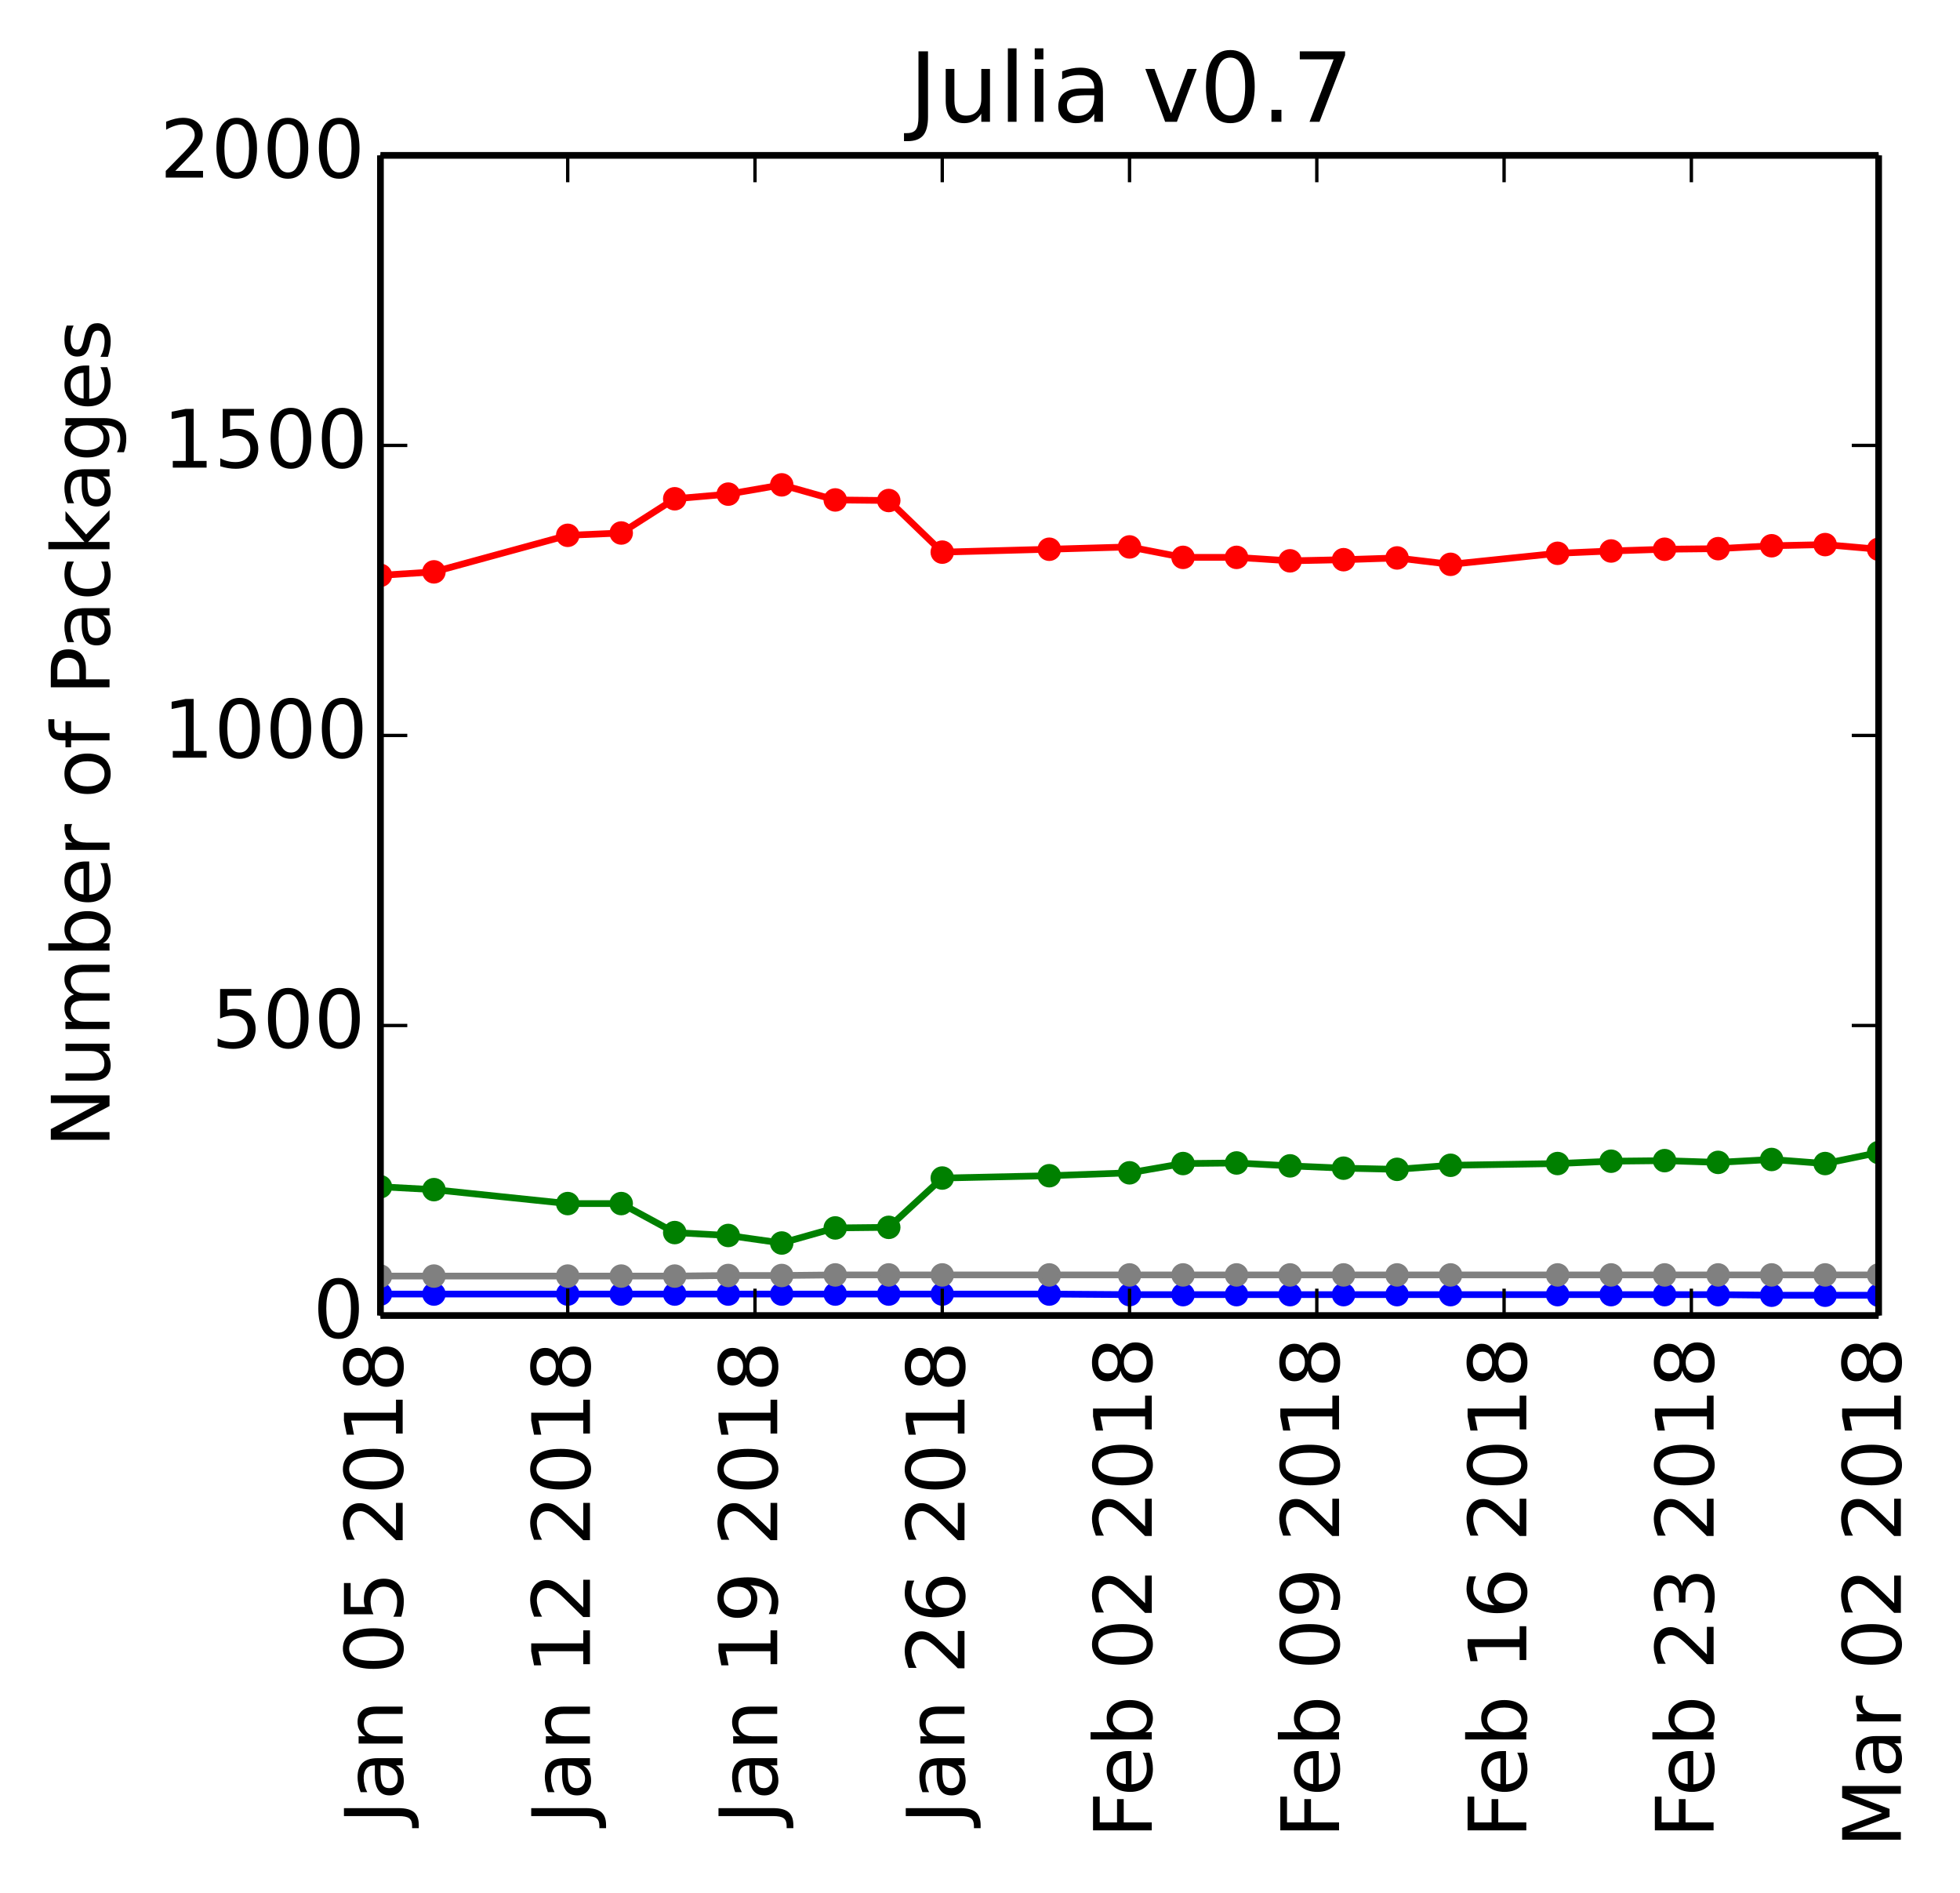 <?xml version="1.0" encoding="utf-8" standalone="no"?>
<!DOCTYPE svg PUBLIC "-//W3C//DTD SVG 1.1//EN"
  "http://www.w3.org/Graphics/SVG/1.1/DTD/svg11.dtd">
<!-- Created with matplotlib (http://matplotlib.org/) -->
<svg height="282pt" version="1.1" viewBox="0 0 292 282" width="292pt" xmlns="http://www.w3.org/2000/svg" xmlns:xlink="http://www.w3.org/1999/xlink">
 <defs>
  <style type="text/css">
*{stroke-linecap:butt;stroke-linejoin:round;}
  </style>
 </defs>
 <g id="figure_1">
  <g id="patch_1">
   <path d="
M0 282.399
L292.884 282.399
L292.884 0
L0 0
z
" style="fill:#ffffff;"/>
  </g>
  <g id="axes_1">
   <g id="patch_2">
    <path d="
M56.678 195.942
L279.877 195.942
L279.877 23.142
L56.678 23.142
z
" style="fill:#ffffff;"/>
   </g>
   <g id="line2d_1"/>
   <g id="line2d_2"/>
   <g id="line2d_3"/>
   <g id="line2d_4"/>
   <g id="line2d_5"/>
   <g id="line2d_6">
    <path clip-path="url(#pcdfd81ff71)" d="
M279.878 171.663
L271.906 173.305
L263.935 172.7
L255.963 173.132
L247.992 172.873
L240.02 172.959
L232.049 173.305
L216.106 173.564
L208.135 174.169
L200.163 173.996
L192.192 173.651
L184.22 173.219
L176.249 173.305
L168.278 174.687
L156.32 175.119
L140.378 175.465
L132.406 182.809
L124.435 182.895
L116.463 185.142
L108.492 184.019
L100.52 183.587
L92.549 179.267
L84.578 179.267
L64.649 177.193
L56.678 176.761" style="fill:none;stroke:#008000;stroke-linecap:square;"/>
    <defs>
     <path d="
M0 1.5
C0.398 1.5 0.779 1.342 1.061 1.061
C1.342 0.779 1.5 0.398 1.5 0
C1.5 -0.398 1.342 -0.779 1.061 -1.061
C0.779 -1.342 0.398 -1.5 0 -1.5
C-0.398 -1.5 -0.779 -1.342 -1.061 -1.061
C-1.342 -0.779 -1.5 -0.398 -1.5 0
C-1.5 0.398 -1.342 0.779 -1.061 1.061
C-0.779 1.342 -0.398 1.5 0 1.5
z
" id="mb0b177905e" style="stroke:#008000;stroke-width:0.5;"/>
    </defs>
    <g clip-path="url(#pcdfd81ff71)">
     <use style="fill:#008000;stroke:#008000;stroke-width:0.5;" x="279.877" xlink:href="#mb0b177905e" y="171.663"/>
     <use style="fill:#008000;stroke:#008000;stroke-width:0.5;" x="271.906" xlink:href="#mb0b177905e" y="173.305"/>
     <use style="fill:#008000;stroke:#008000;stroke-width:0.5;" x="263.935" xlink:href="#mb0b177905e" y="172.7"/>
     <use style="fill:#008000;stroke:#008000;stroke-width:0.5;" x="255.963" xlink:href="#mb0b177905e" y="173.132"/>
     <use style="fill:#008000;stroke:#008000;stroke-width:0.5;" x="247.992" xlink:href="#mb0b177905e" y="172.873"/>
     <use style="fill:#008000;stroke:#008000;stroke-width:0.5;" x="240.02" xlink:href="#mb0b177905e" y="172.959"/>
     <use style="fill:#008000;stroke:#008000;stroke-width:0.5;" x="232.049" xlink:href="#mb0b177905e" y="173.305"/>
     <use style="fill:#008000;stroke:#008000;stroke-width:0.5;" x="216.106" xlink:href="#mb0b177905e" y="173.564"/>
     <use style="fill:#008000;stroke:#008000;stroke-width:0.5;" x="208.135" xlink:href="#mb0b177905e" y="174.169"/>
     <use style="fill:#008000;stroke:#008000;stroke-width:0.5;" x="200.163" xlink:href="#mb0b177905e" y="173.996"/>
     <use style="fill:#008000;stroke:#008000;stroke-width:0.5;" x="192.192" xlink:href="#mb0b177905e" y="173.651"/>
     <use style="fill:#008000;stroke:#008000;stroke-width:0.5;" x="184.22" xlink:href="#mb0b177905e" y="173.219"/>
     <use style="fill:#008000;stroke:#008000;stroke-width:0.5;" x="176.249" xlink:href="#mb0b177905e" y="173.305"/>
     <use style="fill:#008000;stroke:#008000;stroke-width:0.5;" x="168.278" xlink:href="#mb0b177905e" y="174.687"/>
     <use style="fill:#008000;stroke:#008000;stroke-width:0.5;" x="156.32" xlink:href="#mb0b177905e" y="175.119"/>
     <use style="fill:#008000;stroke:#008000;stroke-width:0.5;" x="140.377" xlink:href="#mb0b177905e" y="175.465"/>
     <use style="fill:#008000;stroke:#008000;stroke-width:0.5;" x="132.406" xlink:href="#mb0b177905e" y="182.809"/>
     <use style="fill:#008000;stroke:#008000;stroke-width:0.5;" x="124.435" xlink:href="#mb0b177905e" y="182.895"/>
     <use style="fill:#008000;stroke:#008000;stroke-width:0.5;" x="116.463" xlink:href="#mb0b177905e" y="185.142"/>
     <use style="fill:#008000;stroke:#008000;stroke-width:0.5;" x="108.492" xlink:href="#mb0b177905e" y="184.019"/>
     <use style="fill:#008000;stroke:#008000;stroke-width:0.5;" x="100.52" xlink:href="#mb0b177905e" y="183.587"/>
     <use style="fill:#008000;stroke:#008000;stroke-width:0.5;" x="92.549" xlink:href="#mb0b177905e" y="179.267"/>
     <use style="fill:#008000;stroke:#008000;stroke-width:0.5;" x="84.578" xlink:href="#mb0b177905e" y="179.267"/>
     <use style="fill:#008000;stroke:#008000;stroke-width:0.5;" x="64.649" xlink:href="#mb0b177905e" y="177.193"/>
     <use style="fill:#008000;stroke:#008000;stroke-width:0.5;" x="56.678" xlink:href="#mb0b177905e" y="176.761"/>
    </g>
   </g>
   <g id="line2d_7">
    <path clip-path="url(#pcdfd81ff71)" d="
M279.878 81.807
L271.906 81.116
L263.935 81.289
L255.963 81.721
L247.992 81.807
L240.02 82.067
L232.049 82.412
L216.106 84.054
L208.135 83.103
L200.163 83.363
L192.192 83.535
L184.22 83.017
L176.249 83.017
L168.278 81.462
L156.32 81.807
L140.378 82.239
L132.406 74.55
L124.435 74.463
L116.463 72.217
L108.492 73.599
L100.52 74.291
L92.549 79.388
L84.578 79.734
L64.649 85.177
L56.678 85.695" style="fill:none;stroke:#ff0000;stroke-linecap:square;"/>
    <defs>
     <path d="
M0 1.5
C0.398 1.5 0.779 1.342 1.061 1.061
C1.342 0.779 1.5 0.398 1.5 0
C1.5 -0.398 1.342 -0.779 1.061 -1.061
C0.779 -1.342 0.398 -1.5 0 -1.5
C-0.398 -1.5 -0.779 -1.342 -1.061 -1.061
C-1.342 -0.779 -1.5 -0.398 -1.5 0
C-1.5 0.398 -1.342 0.779 -1.061 1.061
C-0.779 1.342 -0.398 1.5 0 1.5
z
" id="ma07bdd5909" style="stroke:#ff0000;stroke-width:0.5;"/>
    </defs>
    <g clip-path="url(#pcdfd81ff71)">
     <use style="fill:#ff0000;stroke:#ff0000;stroke-width:0.5;" x="279.877" xlink:href="#ma07bdd5909" y="81.807"/>
     <use style="fill:#ff0000;stroke:#ff0000;stroke-width:0.5;" x="271.906" xlink:href="#ma07bdd5909" y="81.116"/>
     <use style="fill:#ff0000;stroke:#ff0000;stroke-width:0.5;" x="263.935" xlink:href="#ma07bdd5909" y="81.289"/>
     <use style="fill:#ff0000;stroke:#ff0000;stroke-width:0.5;" x="255.963" xlink:href="#ma07bdd5909" y="81.721"/>
     <use style="fill:#ff0000;stroke:#ff0000;stroke-width:0.5;" x="247.992" xlink:href="#ma07bdd5909" y="81.807"/>
     <use style="fill:#ff0000;stroke:#ff0000;stroke-width:0.5;" x="240.02" xlink:href="#ma07bdd5909" y="82.067"/>
     <use style="fill:#ff0000;stroke:#ff0000;stroke-width:0.5;" x="232.049" xlink:href="#ma07bdd5909" y="82.412"/>
     <use style="fill:#ff0000;stroke:#ff0000;stroke-width:0.5;" x="216.106" xlink:href="#ma07bdd5909" y="84.054"/>
     <use style="fill:#ff0000;stroke:#ff0000;stroke-width:0.5;" x="208.135" xlink:href="#ma07bdd5909" y="83.103"/>
     <use style="fill:#ff0000;stroke:#ff0000;stroke-width:0.5;" x="200.163" xlink:href="#ma07bdd5909" y="83.363"/>
     <use style="fill:#ff0000;stroke:#ff0000;stroke-width:0.5;" x="192.192" xlink:href="#ma07bdd5909" y="83.535"/>
     <use style="fill:#ff0000;stroke:#ff0000;stroke-width:0.5;" x="184.22" xlink:href="#ma07bdd5909" y="83.017"/>
     <use style="fill:#ff0000;stroke:#ff0000;stroke-width:0.5;" x="176.249" xlink:href="#ma07bdd5909" y="83.017"/>
     <use style="fill:#ff0000;stroke:#ff0000;stroke-width:0.5;" x="168.278" xlink:href="#ma07bdd5909" y="81.462"/>
     <use style="fill:#ff0000;stroke:#ff0000;stroke-width:0.5;" x="156.32" xlink:href="#ma07bdd5909" y="81.807"/>
     <use style="fill:#ff0000;stroke:#ff0000;stroke-width:0.5;" x="140.377" xlink:href="#ma07bdd5909" y="82.239"/>
     <use style="fill:#ff0000;stroke:#ff0000;stroke-width:0.5;" x="132.406" xlink:href="#ma07bdd5909" y="74.55"/>
     <use style="fill:#ff0000;stroke:#ff0000;stroke-width:0.5;" x="124.435" xlink:href="#ma07bdd5909" y="74.463"/>
     <use style="fill:#ff0000;stroke:#ff0000;stroke-width:0.5;" x="116.463" xlink:href="#ma07bdd5909" y="72.217"/>
     <use style="fill:#ff0000;stroke:#ff0000;stroke-width:0.5;" x="108.492" xlink:href="#ma07bdd5909" y="73.599"/>
     <use style="fill:#ff0000;stroke:#ff0000;stroke-width:0.5;" x="100.52" xlink:href="#ma07bdd5909" y="74.291"/>
     <use style="fill:#ff0000;stroke:#ff0000;stroke-width:0.5;" x="92.549" xlink:href="#ma07bdd5909" y="79.388"/>
     <use style="fill:#ff0000;stroke:#ff0000;stroke-width:0.5;" x="84.578" xlink:href="#ma07bdd5909" y="79.734"/>
     <use style="fill:#ff0000;stroke:#ff0000;stroke-width:0.5;" x="64.649" xlink:href="#ma07bdd5909" y="85.177"/>
     <use style="fill:#ff0000;stroke:#ff0000;stroke-width:0.5;" x="56.678" xlink:href="#ma07bdd5909" y="85.695"/>
    </g>
   </g>
   <g id="line2d_8">
    <path clip-path="url(#pcdfd81ff71)" d="
M279.878 192.918
L271.906 192.918
L263.935 192.918
L255.963 192.831
L247.992 192.831
L240.02 192.831
L232.049 192.831
L216.106 192.831
L208.135 192.831
L200.163 192.831
L192.192 192.831
L184.22 192.831
L176.249 192.831
L168.278 192.831
L156.32 192.745
L140.378 192.745
L132.406 192.745
L124.435 192.745
L116.463 192.745
L108.492 192.745
L100.52 192.745
L92.549 192.745
L84.578 192.745
L64.649 192.745
L56.678 192.745" style="fill:none;stroke:#0000ff;stroke-linecap:square;"/>
    <defs>
     <path d="
M0 1.5
C0.398 1.5 0.779 1.342 1.061 1.061
C1.342 0.779 1.5 0.398 1.5 0
C1.5 -0.398 1.342 -0.779 1.061 -1.061
C0.779 -1.342 0.398 -1.5 0 -1.5
C-0.398 -1.5 -0.779 -1.342 -1.061 -1.061
C-1.342 -0.779 -1.5 -0.398 -1.5 0
C-1.5 0.398 -1.342 0.779 -1.061 1.061
C-0.779 1.342 -0.398 1.5 0 1.5
z
" id="m76a7ce5b4a" style="stroke:#0000ff;stroke-width:0.5;"/>
    </defs>
    <g clip-path="url(#pcdfd81ff71)">
     <use style="fill:#0000ff;stroke:#0000ff;stroke-width:0.5;" x="279.877" xlink:href="#m76a7ce5b4a" y="192.918"/>
     <use style="fill:#0000ff;stroke:#0000ff;stroke-width:0.5;" x="271.906" xlink:href="#m76a7ce5b4a" y="192.918"/>
     <use style="fill:#0000ff;stroke:#0000ff;stroke-width:0.5;" x="263.935" xlink:href="#m76a7ce5b4a" y="192.918"/>
     <use style="fill:#0000ff;stroke:#0000ff;stroke-width:0.5;" x="255.963" xlink:href="#m76a7ce5b4a" y="192.831"/>
     <use style="fill:#0000ff;stroke:#0000ff;stroke-width:0.5;" x="247.992" xlink:href="#m76a7ce5b4a" y="192.831"/>
     <use style="fill:#0000ff;stroke:#0000ff;stroke-width:0.5;" x="240.02" xlink:href="#m76a7ce5b4a" y="192.831"/>
     <use style="fill:#0000ff;stroke:#0000ff;stroke-width:0.5;" x="232.049" xlink:href="#m76a7ce5b4a" y="192.831"/>
     <use style="fill:#0000ff;stroke:#0000ff;stroke-width:0.5;" x="216.106" xlink:href="#m76a7ce5b4a" y="192.831"/>
     <use style="fill:#0000ff;stroke:#0000ff;stroke-width:0.5;" x="208.135" xlink:href="#m76a7ce5b4a" y="192.831"/>
     <use style="fill:#0000ff;stroke:#0000ff;stroke-width:0.5;" x="200.163" xlink:href="#m76a7ce5b4a" y="192.831"/>
     <use style="fill:#0000ff;stroke:#0000ff;stroke-width:0.5;" x="192.192" xlink:href="#m76a7ce5b4a" y="192.831"/>
     <use style="fill:#0000ff;stroke:#0000ff;stroke-width:0.5;" x="184.22" xlink:href="#m76a7ce5b4a" y="192.831"/>
     <use style="fill:#0000ff;stroke:#0000ff;stroke-width:0.5;" x="176.249" xlink:href="#m76a7ce5b4a" y="192.831"/>
     <use style="fill:#0000ff;stroke:#0000ff;stroke-width:0.5;" x="168.278" xlink:href="#m76a7ce5b4a" y="192.831"/>
     <use style="fill:#0000ff;stroke:#0000ff;stroke-width:0.5;" x="156.32" xlink:href="#m76a7ce5b4a" y="192.745"/>
     <use style="fill:#0000ff;stroke:#0000ff;stroke-width:0.5;" x="140.377" xlink:href="#m76a7ce5b4a" y="192.745"/>
     <use style="fill:#0000ff;stroke:#0000ff;stroke-width:0.5;" x="132.406" xlink:href="#m76a7ce5b4a" y="192.745"/>
     <use style="fill:#0000ff;stroke:#0000ff;stroke-width:0.5;" x="124.435" xlink:href="#m76a7ce5b4a" y="192.745"/>
     <use style="fill:#0000ff;stroke:#0000ff;stroke-width:0.5;" x="116.463" xlink:href="#m76a7ce5b4a" y="192.745"/>
     <use style="fill:#0000ff;stroke:#0000ff;stroke-width:0.5;" x="108.492" xlink:href="#m76a7ce5b4a" y="192.745"/>
     <use style="fill:#0000ff;stroke:#0000ff;stroke-width:0.5;" x="100.52" xlink:href="#m76a7ce5b4a" y="192.745"/>
     <use style="fill:#0000ff;stroke:#0000ff;stroke-width:0.5;" x="92.549" xlink:href="#m76a7ce5b4a" y="192.745"/>
     <use style="fill:#0000ff;stroke:#0000ff;stroke-width:0.5;" x="84.578" xlink:href="#m76a7ce5b4a" y="192.745"/>
     <use style="fill:#0000ff;stroke:#0000ff;stroke-width:0.5;" x="64.649" xlink:href="#m76a7ce5b4a" y="192.745"/>
     <use style="fill:#0000ff;stroke:#0000ff;stroke-width:0.5;" x="56.678" xlink:href="#m76a7ce5b4a" y="192.745"/>
    </g>
   </g>
   <g id="line2d_9">
    <path clip-path="url(#pcdfd81ff71)" d="
M279.878 189.894
L271.906 189.894
L263.935 189.894
L255.963 189.894
L247.992 189.894
L240.02 189.894
L232.049 189.894
L216.106 189.894
L208.135 189.894
L200.163 189.894
L192.192 189.894
L184.22 189.894
L176.249 189.894
L168.278 189.894
L156.32 189.894
L140.378 189.894
L132.406 189.894
L124.435 189.894
L116.463 189.98
L108.492 189.98
L100.52 190.067
L92.549 190.067
L84.578 190.067
L64.649 190.067
L56.678 190.067" style="fill:none;stroke:#808080;stroke-linecap:square;"/>
    <defs>
     <path d="
M0 1.5
C0.398 1.5 0.779 1.342 1.061 1.061
C1.342 0.779 1.5 0.398 1.5 0
C1.5 -0.398 1.342 -0.779 1.061 -1.061
C0.779 -1.342 0.398 -1.5 0 -1.5
C-0.398 -1.5 -0.779 -1.342 -1.061 -1.061
C-1.342 -0.779 -1.5 -0.398 -1.5 0
C-1.5 0.398 -1.342 0.779 -1.061 1.061
C-0.779 1.342 -0.398 1.5 0 1.5
z
" id="m008e8825d0" style="stroke:#808080;stroke-width:0.5;"/>
    </defs>
    <g clip-path="url(#pcdfd81ff71)">
     <use style="fill:#808080;stroke:#808080;stroke-width:0.5;" x="279.877" xlink:href="#m008e8825d0" y="189.894"/>
     <use style="fill:#808080;stroke:#808080;stroke-width:0.5;" x="271.906" xlink:href="#m008e8825d0" y="189.894"/>
     <use style="fill:#808080;stroke:#808080;stroke-width:0.5;" x="263.935" xlink:href="#m008e8825d0" y="189.894"/>
     <use style="fill:#808080;stroke:#808080;stroke-width:0.5;" x="255.963" xlink:href="#m008e8825d0" y="189.894"/>
     <use style="fill:#808080;stroke:#808080;stroke-width:0.5;" x="247.992" xlink:href="#m008e8825d0" y="189.894"/>
     <use style="fill:#808080;stroke:#808080;stroke-width:0.5;" x="240.02" xlink:href="#m008e8825d0" y="189.894"/>
     <use style="fill:#808080;stroke:#808080;stroke-width:0.5;" x="232.049" xlink:href="#m008e8825d0" y="189.894"/>
     <use style="fill:#808080;stroke:#808080;stroke-width:0.5;" x="216.106" xlink:href="#m008e8825d0" y="189.894"/>
     <use style="fill:#808080;stroke:#808080;stroke-width:0.5;" x="208.135" xlink:href="#m008e8825d0" y="189.894"/>
     <use style="fill:#808080;stroke:#808080;stroke-width:0.5;" x="200.163" xlink:href="#m008e8825d0" y="189.894"/>
     <use style="fill:#808080;stroke:#808080;stroke-width:0.5;" x="192.192" xlink:href="#m008e8825d0" y="189.894"/>
     <use style="fill:#808080;stroke:#808080;stroke-width:0.5;" x="184.22" xlink:href="#m008e8825d0" y="189.894"/>
     <use style="fill:#808080;stroke:#808080;stroke-width:0.5;" x="176.249" xlink:href="#m008e8825d0" y="189.894"/>
     <use style="fill:#808080;stroke:#808080;stroke-width:0.5;" x="168.278" xlink:href="#m008e8825d0" y="189.894"/>
     <use style="fill:#808080;stroke:#808080;stroke-width:0.5;" x="156.32" xlink:href="#m008e8825d0" y="189.894"/>
     <use style="fill:#808080;stroke:#808080;stroke-width:0.5;" x="140.377" xlink:href="#m008e8825d0" y="189.894"/>
     <use style="fill:#808080;stroke:#808080;stroke-width:0.5;" x="132.406" xlink:href="#m008e8825d0" y="189.894"/>
     <use style="fill:#808080;stroke:#808080;stroke-width:0.5;" x="124.435" xlink:href="#m008e8825d0" y="189.894"/>
     <use style="fill:#808080;stroke:#808080;stroke-width:0.5;" x="116.463" xlink:href="#m008e8825d0" y="189.98"/>
     <use style="fill:#808080;stroke:#808080;stroke-width:0.5;" x="108.492" xlink:href="#m008e8825d0" y="189.98"/>
     <use style="fill:#808080;stroke:#808080;stroke-width:0.5;" x="100.52" xlink:href="#m008e8825d0" y="190.067"/>
     <use style="fill:#808080;stroke:#808080;stroke-width:0.5;" x="92.549" xlink:href="#m008e8825d0" y="190.067"/>
     <use style="fill:#808080;stroke:#808080;stroke-width:0.5;" x="84.578" xlink:href="#m008e8825d0" y="190.067"/>
     <use style="fill:#808080;stroke:#808080;stroke-width:0.5;" x="64.649" xlink:href="#m008e8825d0" y="190.067"/>
     <use style="fill:#808080;stroke:#808080;stroke-width:0.5;" x="56.678" xlink:href="#m008e8825d0" y="190.067"/>
    </g>
   </g>
   <g id="matplotlib.axis_1">
    <g id="xtick_1">
     <g id="line2d_10">
      <defs>
       <path d="
M0 0
L0 -4" id="m93b0483c22" style="stroke:#000000;stroke-width:0.5;"/>
      </defs>
      <g>
       <use style="stroke:#000000;stroke-width:0.5;" x="56.678" xlink:href="#m93b0483c22" y="195.942"/>
      </g>
     </g>
     <g id="line2d_11">
      <defs>
       <path d="
M0 0
L0 4" id="m741efc42ff" style="stroke:#000000;stroke-width:0.5;"/>
      </defs>
      <g>
       <use style="stroke:#000000;stroke-width:0.5;" x="56.678" xlink:href="#m741efc42ff" y="23.142"/>
      </g>
     </g>
     <g id="text_1">
      <!-- Jan 05 2018 -->
      <defs>
       <path d="
M9.812 72.906
L19.672 72.906
L19.672 5.078
Q19.672 -8.109 14.672 -14.062
Q9.672 -20.016 -1.422 -20.016
L-5.172 -20.016
L-5.172 -11.719
L-2.094 -11.719
Q4.438 -11.719 7.125 -8.047
Q9.812 -4.391 9.812 5.078
z
" id="DejaVuSans-4a"/>
       <path d="
M54.891 33.016
L54.891 0
L45.906 0
L45.906 32.719
Q45.906 40.484 42.875 44.328
Q39.844 48.188 33.797 48.188
Q26.516 48.188 22.312 43.547
Q18.109 38.922 18.109 30.906
L18.109 0
L9.078 0
L9.078 54.688
L18.109 54.688
L18.109 46.188
Q21.344 51.125 25.703 53.562
Q30.078 56 35.797 56
Q45.219 56 50.047 50.172
Q54.891 44.344 54.891 33.016" id="DejaVuSans-6e"/>
       <path d="
M12.406 8.297
L28.516 8.297
L28.516 63.922
L10.984 60.406
L10.984 69.391
L28.422 72.906
L38.281 72.906
L38.281 8.297
L54.391 8.297
L54.391 0
L12.406 0
z
" id="DejaVuSans-31"/>
       <path d="
M31.781 66.406
Q24.172 66.406 20.328 58.906
Q16.5 51.422 16.5 36.375
Q16.5 21.391 20.328 13.891
Q24.172 6.391 31.781 6.391
Q39.453 6.391 43.281 13.891
Q47.125 21.391 47.125 36.375
Q47.125 51.422 43.281 58.906
Q39.453 66.406 31.781 66.406
M31.781 74.219
Q44.047 74.219 50.516 64.516
Q56.984 54.828 56.984 36.375
Q56.984 17.969 50.516 8.266
Q44.047 -1.422 31.781 -1.422
Q19.531 -1.422 13.062 8.266
Q6.594 17.969 6.594 36.375
Q6.594 54.828 13.062 64.516
Q19.531 74.219 31.781 74.219" id="DejaVuSans-30"/>
       <path id="DejaVuSans-20"/>
       <path d="
M19.188 8.297
L53.609 8.297
L53.609 0
L7.328 0
L7.328 8.297
Q12.938 14.109 22.625 23.891
Q32.328 33.688 34.812 36.531
Q39.547 41.844 41.422 45.531
Q43.312 49.219 43.312 52.781
Q43.312 58.594 39.234 62.25
Q35.156 65.922 28.609 65.922
Q23.969 65.922 18.812 64.312
Q13.672 62.703 7.812 59.422
L7.812 69.391
Q13.766 71.781 18.938 73
Q24.125 74.219 28.422 74.219
Q39.75 74.219 46.484 68.547
Q53.219 62.891 53.219 53.422
Q53.219 48.922 51.531 44.891
Q49.859 40.875 45.406 35.406
Q44.188 33.984 37.641 27.219
Q31.109 20.453 19.188 8.297" id="DejaVuSans-32"/>
       <path d="
M10.797 72.906
L49.516 72.906
L49.516 64.594
L19.828 64.594
L19.828 46.734
Q21.969 47.469 24.109 47.828
Q26.266 48.188 28.422 48.188
Q40.625 48.188 47.75 41.5
Q54.891 34.812 54.891 23.391
Q54.891 11.625 47.562 5.094
Q40.234 -1.422 26.906 -1.422
Q22.312 -1.422 17.547 -0.641
Q12.797 0.141 7.719 1.703
L7.719 11.625
Q12.109 9.234 16.797 8.062
Q21.484 6.891 26.703 6.891
Q35.156 6.891 40.078 11.328
Q45.016 15.766 45.016 23.391
Q45.016 31 40.078 35.438
Q35.156 39.891 26.703 39.891
Q22.75 39.891 18.812 39.016
Q14.891 38.141 10.797 36.281
z
" id="DejaVuSans-35"/>
       <path d="
M31.781 34.625
Q24.75 34.625 20.719 30.859
Q16.703 27.094 16.703 20.516
Q16.703 13.922 20.719 10.156
Q24.75 6.391 31.781 6.391
Q38.812 6.391 42.859 10.172
Q46.922 13.969 46.922 20.516
Q46.922 27.094 42.891 30.859
Q38.875 34.625 31.781 34.625
M21.922 38.812
Q15.578 40.375 12.031 44.719
Q8.5 49.078 8.5 55.328
Q8.5 64.062 14.719 69.141
Q20.953 74.219 31.781 74.219
Q42.672 74.219 48.875 69.141
Q55.078 64.062 55.078 55.328
Q55.078 49.078 51.531 44.719
Q48 40.375 41.703 38.812
Q48.828 37.156 52.797 32.312
Q56.781 27.484 56.781 20.516
Q56.781 9.906 50.312 4.234
Q43.844 -1.422 31.781 -1.422
Q19.734 -1.422 13.25 4.234
Q6.781 9.906 6.781 20.516
Q6.781 27.484 10.781 32.312
Q14.797 37.156 21.922 38.812
M18.312 54.391
Q18.312 48.734 21.844 45.562
Q25.391 42.391 31.781 42.391
Q38.141 42.391 41.719 45.562
Q45.312 48.734 45.312 54.391
Q45.312 60.062 41.719 63.234
Q38.141 66.406 31.781 66.406
Q25.391 66.406 21.844 63.234
Q18.312 60.062 18.312 54.391" id="DejaVuSans-38"/>
       <path d="
M34.281 27.484
Q23.391 27.484 19.188 25
Q14.984 22.516 14.984 16.5
Q14.984 11.719 18.141 8.906
Q21.297 6.109 26.703 6.109
Q34.188 6.109 38.703 11.406
Q43.219 16.703 43.219 25.484
L43.219 27.484
z

M52.203 31.203
L52.203 0
L43.219 0
L43.219 8.297
Q40.141 3.328 35.547 0.953
Q30.953 -1.422 24.312 -1.422
Q15.922 -1.422 10.953 3.297
Q6 8.016 6 15.922
Q6 25.141 12.172 29.828
Q18.359 34.516 30.609 34.516
L43.219 34.516
L43.219 35.406
Q43.219 41.609 39.141 45
Q35.062 48.391 27.688 48.391
Q23 48.391 18.547 47.266
Q14.109 46.141 10.016 43.891
L10.016 52.203
Q14.938 54.109 19.578 55.047
Q24.219 56 28.609 56
Q40.484 56 46.344 49.844
Q52.203 43.703 52.203 31.203" id="DejaVuSans-61"/>
      </defs>
      <g transform="translate(59.989 271.677)rotate(-90.0)scale(0.12 -0.12)">
       <use xlink:href="#DejaVuSans-4a"/>
       <use x="29.492" xlink:href="#DejaVuSans-61"/>
       <use x="90.771" xlink:href="#DejaVuSans-6e"/>
       <use x="154.15" xlink:href="#DejaVuSans-20"/>
       <use x="185.938" xlink:href="#DejaVuSans-30"/>
       <use x="249.561" xlink:href="#DejaVuSans-35"/>
       <use x="313.184" xlink:href="#DejaVuSans-20"/>
       <use x="344.971" xlink:href="#DejaVuSans-32"/>
       <use x="408.594" xlink:href="#DejaVuSans-30"/>
       <use x="472.217" xlink:href="#DejaVuSans-31"/>
       <use x="535.84" xlink:href="#DejaVuSans-38"/>
      </g>
     </g>
    </g>
    <g id="xtick_2">
     <g id="line2d_12">
      <g>
       <use style="stroke:#000000;stroke-width:0.5;" x="84.578" xlink:href="#m93b0483c22" y="195.942"/>
      </g>
     </g>
     <g id="line2d_13">
      <g>
       <use style="stroke:#000000;stroke-width:0.5;" x="84.578" xlink:href="#m741efc42ff" y="23.142"/>
      </g>
     </g>
     <g id="text_2">
      <!-- Jan 12 2018 -->
      <g transform="translate(87.889 271.677)rotate(-90.0)scale(0.12 -0.12)">
       <use xlink:href="#DejaVuSans-4a"/>
       <use x="29.492" xlink:href="#DejaVuSans-61"/>
       <use x="90.771" xlink:href="#DejaVuSans-6e"/>
       <use x="154.15" xlink:href="#DejaVuSans-20"/>
       <use x="185.938" xlink:href="#DejaVuSans-31"/>
       <use x="249.561" xlink:href="#DejaVuSans-32"/>
       <use x="313.184" xlink:href="#DejaVuSans-20"/>
       <use x="344.971" xlink:href="#DejaVuSans-32"/>
       <use x="408.594" xlink:href="#DejaVuSans-30"/>
       <use x="472.217" xlink:href="#DejaVuSans-31"/>
       <use x="535.84" xlink:href="#DejaVuSans-38"/>
      </g>
     </g>
    </g>
    <g id="xtick_3">
     <g id="line2d_14">
      <g>
       <use style="stroke:#000000;stroke-width:0.5;" x="112.478" xlink:href="#m93b0483c22" y="195.942"/>
      </g>
     </g>
     <g id="line2d_15">
      <g>
       <use style="stroke:#000000;stroke-width:0.5;" x="112.478" xlink:href="#m741efc42ff" y="23.142"/>
      </g>
     </g>
     <g id="text_3">
      <!-- Jan 19 2018 -->
      <defs>
       <path d="
M10.984 1.516
L10.984 10.5
Q14.703 8.734 18.5 7.812
Q22.312 6.891 25.984 6.891
Q35.75 6.891 40.891 13.453
Q46.047 20.016 46.781 33.406
Q43.953 29.203 39.594 26.953
Q35.25 24.703 29.984 24.703
Q19.047 24.703 12.672 31.312
Q6.297 37.938 6.297 49.422
Q6.297 60.641 12.938 67.422
Q19.578 74.219 30.609 74.219
Q43.266 74.219 49.922 64.516
Q56.594 54.828 56.594 36.375
Q56.594 19.141 48.406 8.859
Q40.234 -1.422 26.422 -1.422
Q22.703 -1.422 18.891 -0.688
Q15.094 0.047 10.984 1.516
M30.609 32.422
Q37.25 32.422 41.125 36.953
Q45.016 41.5 45.016 49.422
Q45.016 57.281 41.125 61.844
Q37.25 66.406 30.609 66.406
Q23.969 66.406 20.094 61.844
Q16.219 57.281 16.219 49.422
Q16.219 41.5 20.094 36.953
Q23.969 32.422 30.609 32.422" id="DejaVuSans-39"/>
      </defs>
      <g transform="translate(115.789 271.677)rotate(-90.0)scale(0.12 -0.12)">
       <use xlink:href="#DejaVuSans-4a"/>
       <use x="29.492" xlink:href="#DejaVuSans-61"/>
       <use x="90.771" xlink:href="#DejaVuSans-6e"/>
       <use x="154.15" xlink:href="#DejaVuSans-20"/>
       <use x="185.938" xlink:href="#DejaVuSans-31"/>
       <use x="249.561" xlink:href="#DejaVuSans-39"/>
       <use x="313.184" xlink:href="#DejaVuSans-20"/>
       <use x="344.971" xlink:href="#DejaVuSans-32"/>
       <use x="408.594" xlink:href="#DejaVuSans-30"/>
       <use x="472.217" xlink:href="#DejaVuSans-31"/>
       <use x="535.84" xlink:href="#DejaVuSans-38"/>
      </g>
     </g>
    </g>
    <g id="xtick_4">
     <g id="line2d_16">
      <g>
       <use style="stroke:#000000;stroke-width:0.5;" x="140.377" xlink:href="#m93b0483c22" y="195.942"/>
      </g>
     </g>
     <g id="line2d_17">
      <g>
       <use style="stroke:#000000;stroke-width:0.5;" x="140.377" xlink:href="#m741efc42ff" y="23.142"/>
      </g>
     </g>
     <g id="text_4">
      <!-- Jan 26 2018 -->
      <defs>
       <path d="
M33.016 40.375
Q26.375 40.375 22.484 35.828
Q18.609 31.297 18.609 23.391
Q18.609 15.531 22.484 10.953
Q26.375 6.391 33.016 6.391
Q39.656 6.391 43.531 10.953
Q47.406 15.531 47.406 23.391
Q47.406 31.297 43.531 35.828
Q39.656 40.375 33.016 40.375
M52.594 71.297
L52.594 62.312
Q48.875 64.062 45.094 64.984
Q41.312 65.922 37.594 65.922
Q27.828 65.922 22.672 59.328
Q17.531 52.734 16.797 39.406
Q19.672 43.656 24.016 45.922
Q28.375 48.188 33.594 48.188
Q44.578 48.188 50.953 41.516
Q57.328 34.859 57.328 23.391
Q57.328 12.156 50.688 5.359
Q44.047 -1.422 33.016 -1.422
Q20.359 -1.422 13.672 8.266
Q6.984 17.969 6.984 36.375
Q6.984 53.656 15.188 63.938
Q23.391 74.219 37.203 74.219
Q40.922 74.219 44.703 73.484
Q48.484 72.75 52.594 71.297" id="DejaVuSans-36"/>
      </defs>
      <g transform="translate(143.689 271.677)rotate(-90.0)scale(0.12 -0.12)">
       <use xlink:href="#DejaVuSans-4a"/>
       <use x="29.492" xlink:href="#DejaVuSans-61"/>
       <use x="90.771" xlink:href="#DejaVuSans-6e"/>
       <use x="154.15" xlink:href="#DejaVuSans-20"/>
       <use x="185.938" xlink:href="#DejaVuSans-32"/>
       <use x="249.561" xlink:href="#DejaVuSans-36"/>
       <use x="313.184" xlink:href="#DejaVuSans-20"/>
       <use x="344.971" xlink:href="#DejaVuSans-32"/>
       <use x="408.594" xlink:href="#DejaVuSans-30"/>
       <use x="472.217" xlink:href="#DejaVuSans-31"/>
       <use x="535.84" xlink:href="#DejaVuSans-38"/>
      </g>
     </g>
    </g>
    <g id="xtick_5">
     <g id="line2d_18">
      <g>
       <use style="stroke:#000000;stroke-width:0.5;" x="168.278" xlink:href="#m93b0483c22" y="195.942"/>
      </g>
     </g>
     <g id="line2d_19">
      <g>
       <use style="stroke:#000000;stroke-width:0.5;" x="168.278" xlink:href="#m741efc42ff" y="23.142"/>
      </g>
     </g>
     <g id="text_5">
      <!-- Feb 02 2018 -->
      <defs>
       <path d="
M9.812 72.906
L51.703 72.906
L51.703 64.594
L19.672 64.594
L19.672 43.109
L48.578 43.109
L48.578 34.812
L19.672 34.812
L19.672 0
L9.812 0
z
" id="DejaVuSans-46"/>
       <path d="
M56.203 29.594
L56.203 25.203
L14.891 25.203
Q15.484 15.922 20.484 11.062
Q25.484 6.203 34.422 6.203
Q39.594 6.203 44.453 7.469
Q49.312 8.734 54.109 11.281
L54.109 2.781
Q49.266 0.734 44.188 -0.344
Q39.109 -1.422 33.891 -1.422
Q20.797 -1.422 13.156 6.188
Q5.516 13.812 5.516 26.812
Q5.516 40.234 12.766 48.109
Q20.016 56 32.328 56
Q43.359 56 49.781 48.891
Q56.203 41.797 56.203 29.594
M47.219 32.234
Q47.125 39.594 43.094 43.984
Q39.062 48.391 32.422 48.391
Q24.906 48.391 20.391 44.141
Q15.875 39.891 15.188 32.172
z
" id="DejaVuSans-65"/>
       <path d="
M48.688 27.297
Q48.688 37.203 44.609 42.844
Q40.531 48.484 33.406 48.484
Q26.266 48.484 22.188 42.844
Q18.109 37.203 18.109 27.297
Q18.109 17.391 22.188 11.75
Q26.266 6.109 33.406 6.109
Q40.531 6.109 44.609 11.75
Q48.688 17.391 48.688 27.297
M18.109 46.391
Q20.953 51.266 25.266 53.625
Q29.594 56 35.594 56
Q45.562 56 51.781 48.094
Q58.016 40.188 58.016 27.297
Q58.016 14.406 51.781 6.484
Q45.562 -1.422 35.594 -1.422
Q29.594 -1.422 25.266 0.953
Q20.953 3.328 18.109 8.203
L18.109 0
L9.078 0
L9.078 75.984
L18.109 75.984
z
" id="DejaVuSans-62"/>
      </defs>
      <g transform="translate(171.589 273.802)rotate(-90.0)scale(0.12 -0.12)">
       <use xlink:href="#DejaVuSans-46"/>
       <use x="52.02" xlink:href="#DejaVuSans-65"/>
       <use x="113.543" xlink:href="#DejaVuSans-62"/>
       <use x="177.02" xlink:href="#DejaVuSans-20"/>
       <use x="208.807" xlink:href="#DejaVuSans-30"/>
       <use x="272.43" xlink:href="#DejaVuSans-32"/>
       <use x="336.053" xlink:href="#DejaVuSans-20"/>
       <use x="367.84" xlink:href="#DejaVuSans-32"/>
       <use x="431.463" xlink:href="#DejaVuSans-30"/>
       <use x="495.086" xlink:href="#DejaVuSans-31"/>
       <use x="558.709" xlink:href="#DejaVuSans-38"/>
      </g>
     </g>
    </g>
    <g id="xtick_6">
     <g id="line2d_20">
      <g>
       <use style="stroke:#000000;stroke-width:0.5;" x="196.178" xlink:href="#m93b0483c22" y="195.942"/>
      </g>
     </g>
     <g id="line2d_21">
      <g>
       <use style="stroke:#000000;stroke-width:0.5;" x="196.178" xlink:href="#m741efc42ff" y="23.142"/>
      </g>
     </g>
     <g id="text_6">
      <!-- Feb 09 2018 -->
      <g transform="translate(199.489 273.802)rotate(-90.0)scale(0.12 -0.12)">
       <use xlink:href="#DejaVuSans-46"/>
       <use x="52.02" xlink:href="#DejaVuSans-65"/>
       <use x="113.543" xlink:href="#DejaVuSans-62"/>
       <use x="177.02" xlink:href="#DejaVuSans-20"/>
       <use x="208.807" xlink:href="#DejaVuSans-30"/>
       <use x="272.43" xlink:href="#DejaVuSans-39"/>
       <use x="336.053" xlink:href="#DejaVuSans-20"/>
       <use x="367.84" xlink:href="#DejaVuSans-32"/>
       <use x="431.463" xlink:href="#DejaVuSans-30"/>
       <use x="495.086" xlink:href="#DejaVuSans-31"/>
       <use x="558.709" xlink:href="#DejaVuSans-38"/>
      </g>
     </g>
    </g>
    <g id="xtick_7">
     <g id="line2d_22">
      <g>
       <use style="stroke:#000000;stroke-width:0.5;" x="224.078" xlink:href="#m93b0483c22" y="195.942"/>
      </g>
     </g>
     <g id="line2d_23">
      <g>
       <use style="stroke:#000000;stroke-width:0.5;" x="224.078" xlink:href="#m741efc42ff" y="23.142"/>
      </g>
     </g>
     <g id="text_7">
      <!-- Feb 16 2018 -->
      <g transform="translate(227.389 273.802)rotate(-90.0)scale(0.12 -0.12)">
       <use xlink:href="#DejaVuSans-46"/>
       <use x="52.02" xlink:href="#DejaVuSans-65"/>
       <use x="113.543" xlink:href="#DejaVuSans-62"/>
       <use x="177.02" xlink:href="#DejaVuSans-20"/>
       <use x="208.807" xlink:href="#DejaVuSans-31"/>
       <use x="272.43" xlink:href="#DejaVuSans-36"/>
       <use x="336.053" xlink:href="#DejaVuSans-20"/>
       <use x="367.84" xlink:href="#DejaVuSans-32"/>
       <use x="431.463" xlink:href="#DejaVuSans-30"/>
       <use x="495.086" xlink:href="#DejaVuSans-31"/>
       <use x="558.709" xlink:href="#DejaVuSans-38"/>
      </g>
     </g>
    </g>
    <g id="xtick_8">
     <g id="line2d_24">
      <g>
       <use style="stroke:#000000;stroke-width:0.5;" x="251.978" xlink:href="#m93b0483c22" y="195.942"/>
      </g>
     </g>
     <g id="line2d_25">
      <g>
       <use style="stroke:#000000;stroke-width:0.5;" x="251.978" xlink:href="#m741efc42ff" y="23.142"/>
      </g>
     </g>
     <g id="text_8">
      <!-- Feb 23 2018 -->
      <defs>
       <path d="
M40.578 39.312
Q47.656 37.797 51.625 33
Q55.609 28.219 55.609 21.188
Q55.609 10.406 48.188 4.484
Q40.766 -1.422 27.094 -1.422
Q22.516 -1.422 17.656 -0.516
Q12.797 0.391 7.625 2.203
L7.625 11.719
Q11.719 9.328 16.594 8.109
Q21.484 6.891 26.812 6.891
Q36.078 6.891 40.938 10.547
Q45.797 14.203 45.797 21.188
Q45.797 27.641 41.281 31.266
Q36.766 34.906 28.719 34.906
L20.219 34.906
L20.219 43.016
L29.109 43.016
Q36.375 43.016 40.234 45.922
Q44.094 48.828 44.094 54.297
Q44.094 59.906 40.109 62.906
Q36.141 65.922 28.719 65.922
Q24.656 65.922 20.016 65.031
Q15.375 64.156 9.812 62.312
L9.812 71.094
Q15.438 72.656 20.344 73.438
Q25.25 74.219 29.594 74.219
Q40.828 74.219 47.359 69.109
Q53.906 64.016 53.906 55.328
Q53.906 49.266 50.438 45.094
Q46.969 40.922 40.578 39.312" id="DejaVuSans-33"/>
      </defs>
      <g transform="translate(255.289 273.802)rotate(-90.0)scale(0.12 -0.12)">
       <use xlink:href="#DejaVuSans-46"/>
       <use x="52.02" xlink:href="#DejaVuSans-65"/>
       <use x="113.543" xlink:href="#DejaVuSans-62"/>
       <use x="177.02" xlink:href="#DejaVuSans-20"/>
       <use x="208.807" xlink:href="#DejaVuSans-32"/>
       <use x="272.43" xlink:href="#DejaVuSans-33"/>
       <use x="336.053" xlink:href="#DejaVuSans-20"/>
       <use x="367.84" xlink:href="#DejaVuSans-32"/>
       <use x="431.463" xlink:href="#DejaVuSans-30"/>
       <use x="495.086" xlink:href="#DejaVuSans-31"/>
       <use x="558.709" xlink:href="#DejaVuSans-38"/>
      </g>
     </g>
    </g>
    <g id="xtick_9">
     <g id="line2d_26">
      <g>
       <use style="stroke:#000000;stroke-width:0.5;" x="279.877" xlink:href="#m93b0483c22" y="195.942"/>
      </g>
     </g>
     <g id="line2d_27">
      <g>
       <use style="stroke:#000000;stroke-width:0.5;" x="279.877" xlink:href="#m741efc42ff" y="23.142"/>
      </g>
     </g>
     <g id="text_9">
      <!-- Mar 02 2018 -->
      <defs>
       <path d="
M9.812 72.906
L24.516 72.906
L43.109 23.297
L61.812 72.906
L76.516 72.906
L76.516 0
L66.891 0
L66.891 64.016
L48.094 14.016
L38.188 14.016
L19.391 64.016
L19.391 0
L9.812 0
z
" id="DejaVuSans-4d"/>
       <path d="
M41.109 46.297
Q39.594 47.172 37.812 47.578
Q36.031 48 33.891 48
Q26.266 48 22.188 43.047
Q18.109 38.094 18.109 28.812
L18.109 0
L9.078 0
L9.078 54.688
L18.109 54.688
L18.109 46.188
Q20.953 51.172 25.484 53.578
Q30.031 56 36.531 56
Q37.453 56 38.578 55.875
Q39.703 55.766 41.062 55.516
z
" id="DejaVuSans-72"/>
      </defs>
      <g transform="translate(283.189 275.199)rotate(-90.0)scale(0.12 -0.12)">
       <use xlink:href="#DejaVuSans-4d"/>
       <use x="86.279" xlink:href="#DejaVuSans-61"/>
       <use x="147.559" xlink:href="#DejaVuSans-72"/>
       <use x="188.672" xlink:href="#DejaVuSans-20"/>
       <use x="220.459" xlink:href="#DejaVuSans-30"/>
       <use x="284.082" xlink:href="#DejaVuSans-32"/>
       <use x="347.705" xlink:href="#DejaVuSans-20"/>
       <use x="379.492" xlink:href="#DejaVuSans-32"/>
       <use x="443.115" xlink:href="#DejaVuSans-30"/>
       <use x="506.738" xlink:href="#DejaVuSans-31"/>
       <use x="570.361" xlink:href="#DejaVuSans-38"/>
      </g>
     </g>
    </g>
   </g>
   <g id="matplotlib.axis_2">
    <g id="ytick_1">
     <g id="line2d_28">
      <defs>
       <path d="
M0 0
L4 0" id="m728421d6d4" style="stroke:#000000;stroke-width:0.5;"/>
      </defs>
      <g>
       <use style="stroke:#000000;stroke-width:0.5;" x="56.678" xlink:href="#m728421d6d4" y="195.942"/>
      </g>
     </g>
     <g id="line2d_29">
      <defs>
       <path d="
M0 0
L-4 0" id="mcb0005524f" style="stroke:#000000;stroke-width:0.5;"/>
      </defs>
      <g>
       <use style="stroke:#000000;stroke-width:0.5;" x="279.877" xlink:href="#mcb0005524f" y="195.942"/>
      </g>
     </g>
     <g id="text_10">
      <!-- 0 -->
      <g transform="translate(46.631 199.253)scale(0.12 -0.12)">
       <use xlink:href="#DejaVuSans-30"/>
      </g>
     </g>
    </g>
    <g id="ytick_2">
     <g id="line2d_30">
      <g>
       <use style="stroke:#000000;stroke-width:0.5;" x="56.678" xlink:href="#m728421d6d4" y="152.742"/>
      </g>
     </g>
     <g id="line2d_31">
      <g>
       <use style="stroke:#000000;stroke-width:0.5;" x="279.877" xlink:href="#mcb0005524f" y="152.742"/>
      </g>
     </g>
     <g id="text_11">
      <!-- 500 -->
      <g transform="translate(31.496 156.053)scale(0.12 -0.12)">
       <use xlink:href="#DejaVuSans-35"/>
       <use x="63.623" xlink:href="#DejaVuSans-30"/>
       <use x="127.246" xlink:href="#DejaVuSans-30"/>
      </g>
     </g>
    </g>
    <g id="ytick_3">
     <g id="line2d_32">
      <g>
       <use style="stroke:#000000;stroke-width:0.5;" x="56.678" xlink:href="#m728421d6d4" y="109.542"/>
      </g>
     </g>
     <g id="line2d_33">
      <g>
       <use style="stroke:#000000;stroke-width:0.5;" x="279.877" xlink:href="#mcb0005524f" y="109.542"/>
      </g>
     </g>
     <g id="text_12">
      <!-- 1000 -->
      <g transform="translate(24.253 112.853)scale(0.12 -0.12)">
       <use xlink:href="#DejaVuSans-31"/>
       <use x="63.623" xlink:href="#DejaVuSans-30"/>
       <use x="127.246" xlink:href="#DejaVuSans-30"/>
       <use x="190.869" xlink:href="#DejaVuSans-30"/>
      </g>
     </g>
    </g>
    <g id="ytick_4">
     <g id="line2d_34">
      <g>
       <use style="stroke:#000000;stroke-width:0.5;" x="56.678" xlink:href="#m728421d6d4" y="66.342"/>
      </g>
     </g>
     <g id="line2d_35">
      <g>
       <use style="stroke:#000000;stroke-width:0.5;" x="279.877" xlink:href="#mcb0005524f" y="66.342"/>
      </g>
     </g>
     <g id="text_13">
      <!-- 1500 -->
      <g transform="translate(24.253 69.653)scale(0.12 -0.12)">
       <use xlink:href="#DejaVuSans-31"/>
       <use x="63.623" xlink:href="#DejaVuSans-35"/>
       <use x="127.246" xlink:href="#DejaVuSans-30"/>
       <use x="190.869" xlink:href="#DejaVuSans-30"/>
      </g>
     </g>
    </g>
    <g id="ytick_5">
     <g id="line2d_36">
      <g>
       <use style="stroke:#000000;stroke-width:0.5;" x="56.678" xlink:href="#m728421d6d4" y="23.142"/>
      </g>
     </g>
     <g id="line2d_37">
      <g>
       <use style="stroke:#000000;stroke-width:0.5;" x="279.877" xlink:href="#mcb0005524f" y="23.142"/>
      </g>
     </g>
     <g id="text_14">
      <!-- 2000 -->
      <g transform="translate(23.814 26.453)scale(0.12 -0.12)">
       <use xlink:href="#DejaVuSans-32"/>
       <use x="63.623" xlink:href="#DejaVuSans-30"/>
       <use x="127.246" xlink:href="#DejaVuSans-30"/>
       <use x="190.869" xlink:href="#DejaVuSans-30"/>
      </g>
     </g>
    </g>
    <g id="text_15">
     <!-- Number of Packages -->
     <defs>
      <path d="
M9.812 72.906
L23.094 72.906
L55.422 11.922
L55.422 72.906
L64.984 72.906
L64.984 0
L51.703 0
L19.391 60.984
L19.391 0
L9.812 0
z
" id="DejaVuSans-4e"/>
      <path d="
M30.609 48.391
Q23.391 48.391 19.188 42.75
Q14.984 37.109 14.984 27.297
Q14.984 17.484 19.156 11.844
Q23.344 6.203 30.609 6.203
Q37.797 6.203 41.984 11.859
Q46.188 17.531 46.188 27.297
Q46.188 37.016 41.984 42.703
Q37.797 48.391 30.609 48.391
M30.609 56
Q42.328 56 49.016 48.375
Q55.719 40.766 55.719 27.297
Q55.719 13.875 49.016 6.219
Q42.328 -1.422 30.609 -1.422
Q18.844 -1.422 12.172 6.219
Q5.516 13.875 5.516 27.297
Q5.516 40.766 12.172 48.375
Q18.844 56 30.609 56" id="DejaVuSans-6f"/>
      <path d="
M52 44.188
Q55.375 50.25 60.062 53.125
Q64.75 56 71.094 56
Q79.641 56 84.281 50.016
Q88.922 44.047 88.922 33.016
L88.922 0
L79.891 0
L79.891 32.719
Q79.891 40.578 77.094 44.375
Q74.312 48.188 68.609 48.188
Q61.625 48.188 57.562 43.547
Q53.516 38.922 53.516 30.906
L53.516 0
L44.484 0
L44.484 32.719
Q44.484 40.625 41.703 44.406
Q38.922 48.188 33.109 48.188
Q26.219 48.188 22.156 43.531
Q18.109 38.875 18.109 30.906
L18.109 0
L9.078 0
L9.078 54.688
L18.109 54.688
L18.109 46.188
Q21.188 51.219 25.484 53.609
Q29.781 56 35.688 56
Q41.656 56 45.828 52.969
Q50 49.953 52 44.188" id="DejaVuSans-6d"/>
      <path d="
M9.078 75.984
L18.109 75.984
L18.109 31.109
L44.922 54.688
L56.391 54.688
L27.391 29.109
L57.625 0
L45.906 0
L18.109 26.703
L18.109 0
L9.078 0
z
" id="DejaVuSans-6b"/>
      <path d="
M37.109 75.984
L37.109 68.5
L28.516 68.5
Q23.688 68.5 21.797 66.547
Q19.922 64.594 19.922 59.516
L19.922 54.688
L34.719 54.688
L34.719 47.703
L19.922 47.703
L19.922 0
L10.891 0
L10.891 47.703
L2.297 47.703
L2.297 54.688
L10.891 54.688
L10.891 58.5
Q10.891 67.625 15.141 71.797
Q19.391 75.984 28.609 75.984
z
" id="DejaVuSans-66"/>
      <path d="
M8.5 21.578
L8.5 54.688
L17.484 54.688
L17.484 21.922
Q17.484 14.156 20.5 10.266
Q23.531 6.391 29.594 6.391
Q36.859 6.391 41.078 11.031
Q45.312 15.672 45.312 23.688
L45.312 54.688
L54.297 54.688
L54.297 0
L45.312 0
L45.312 8.406
Q42.047 3.422 37.719 1
Q33.406 -1.422 27.688 -1.422
Q18.266 -1.422 13.375 4.438
Q8.5 10.297 8.5 21.578
M31.109 56
z
" id="DejaVuSans-75"/>
      <path d="
M45.406 27.984
Q45.406 37.75 41.375 43.109
Q37.359 48.484 30.078 48.484
Q22.859 48.484 18.828 43.109
Q14.797 37.75 14.797 27.984
Q14.797 18.266 18.828 12.891
Q22.859 7.516 30.078 7.516
Q37.359 7.516 41.375 12.891
Q45.406 18.266 45.406 27.984
M54.391 6.781
Q54.391 -7.172 48.188 -13.984
Q42 -20.797 29.203 -20.797
Q24.469 -20.797 20.266 -20.094
Q16.062 -19.391 12.109 -17.922
L12.109 -9.188
Q16.062 -11.328 19.922 -12.344
Q23.781 -13.375 27.781 -13.375
Q36.625 -13.375 41.016 -8.766
Q45.406 -4.156 45.406 5.172
L45.406 9.625
Q42.625 4.781 38.281 2.391
Q33.938 0 27.875 0
Q17.828 0 11.672 7.656
Q5.516 15.328 5.516 27.984
Q5.516 40.672 11.672 48.328
Q17.828 56 27.875 56
Q33.938 56 38.281 53.609
Q42.625 51.219 45.406 46.391
L45.406 54.688
L54.391 54.688
z
" id="DejaVuSans-67"/>
      <path d="
M19.672 64.797
L19.672 37.406
L32.078 37.406
Q38.969 37.406 42.719 40.969
Q46.484 44.531 46.484 51.125
Q46.484 57.672 42.719 61.234
Q38.969 64.797 32.078 64.797
z

M9.812 72.906
L32.078 72.906
Q44.344 72.906 50.609 67.359
Q56.891 61.812 56.891 51.125
Q56.891 40.328 50.609 34.812
Q44.344 29.297 32.078 29.297
L19.672 29.297
L19.672 0
L9.812 0
z
" id="DejaVuSans-50"/>
      <path d="
M48.781 52.594
L48.781 44.188
Q44.969 46.297 41.141 47.344
Q37.312 48.391 33.406 48.391
Q24.656 48.391 19.812 42.844
Q14.984 37.312 14.984 27.297
Q14.984 17.281 19.812 11.734
Q24.656 6.203 33.406 6.203
Q37.312 6.203 41.141 7.25
Q44.969 8.297 48.781 10.406
L48.781 2.094
Q45.016 0.344 40.984 -0.531
Q36.969 -1.422 32.422 -1.422
Q20.062 -1.422 12.781 6.344
Q5.516 14.109 5.516 27.297
Q5.516 40.672 12.859 48.328
Q20.219 56 33.016 56
Q37.156 56 41.109 55.141
Q45.062 54.297 48.781 52.594" id="DejaVuSans-63"/>
      <path d="
M44.281 53.078
L44.281 44.578
Q40.484 46.531 36.375 47.5
Q32.281 48.484 27.875 48.484
Q21.188 48.484 17.844 46.438
Q14.5 44.391 14.5 40.281
Q14.5 37.156 16.891 35.375
Q19.281 33.594 26.516 31.984
L29.594 31.297
Q39.156 29.25 43.188 25.516
Q47.219 21.781 47.219 15.094
Q47.219 7.469 41.188 3.016
Q35.156 -1.422 24.609 -1.422
Q20.219 -1.422 15.453 -0.562
Q10.688 0.297 5.422 2
L5.422 11.281
Q10.406 8.688 15.234 7.391
Q20.062 6.109 24.812 6.109
Q31.156 6.109 34.562 8.281
Q37.984 10.453 37.984 14.406
Q37.984 18.062 35.516 20.016
Q33.062 21.969 24.703 23.781
L21.578 24.516
Q13.234 26.266 9.516 29.906
Q5.812 33.547 5.812 39.891
Q5.812 47.609 11.281 51.797
Q16.75 56 26.812 56
Q31.781 56 36.172 55.266
Q40.578 54.547 44.281 53.078" id="DejaVuSans-73"/>
     </defs>
     <g transform="translate(16.318 170.946)rotate(-90.0)scale(0.12 -0.12)">
      <use xlink:href="#DejaVuSans-4e"/>
      <use x="74.805" xlink:href="#DejaVuSans-75"/>
      <use x="138.184" xlink:href="#DejaVuSans-6d"/>
      <use x="235.596" xlink:href="#DejaVuSans-62"/>
      <use x="299.072" xlink:href="#DejaVuSans-65"/>
      <use x="360.596" xlink:href="#DejaVuSans-72"/>
      <use x="401.709" xlink:href="#DejaVuSans-20"/>
      <use x="433.496" xlink:href="#DejaVuSans-6f"/>
      <use x="494.678" xlink:href="#DejaVuSans-66"/>
      <use x="529.883" xlink:href="#DejaVuSans-20"/>
      <use x="561.67" xlink:href="#DejaVuSans-50"/>
      <use x="617.473" xlink:href="#DejaVuSans-61"/>
      <use x="678.752" xlink:href="#DejaVuSans-63"/>
      <use x="733.732" xlink:href="#DejaVuSans-6b"/>
      <use x="789.893" xlink:href="#DejaVuSans-61"/>
      <use x="851.172" xlink:href="#DejaVuSans-67"/>
      <use x="914.648" xlink:href="#DejaVuSans-65"/>
      <use x="976.172" xlink:href="#DejaVuSans-73"/>
     </g>
    </g>
   </g>
   <g id="patch_3">
    <path d="
M56.678 23.142
L279.878 23.142" style="fill:none;stroke:#000000;"/>
   </g>
   <g id="patch_4">
    <path d="
M279.877 195.942
L279.877 23.142" style="fill:none;stroke:#000000;"/>
   </g>
   <g id="patch_5">
    <path d="
M56.678 195.942
L279.878 195.942" style="fill:none;stroke:#000000;"/>
   </g>
   <g id="patch_6">
    <path d="
M56.678 195.942
L56.678 23.142" style="fill:none;stroke:#000000;"/>
   </g>
   <g id="text_16">
    <!-- Julia v0.7 -->
    <defs>
     <path d="
M10.688 12.406
L21 12.406
L21 0
L10.688 0
z
" id="DejaVuSans-2e"/>
     <path d="
M2.984 54.688
L12.5 54.688
L29.594 8.797
L46.688 54.688
L56.203 54.688
L35.688 0
L23.484 0
z
" id="DejaVuSans-76"/>
     <path d="
M9.422 75.984
L18.406 75.984
L18.406 0
L9.422 0
z
" id="DejaVuSans-6c"/>
     <path d="
M8.203 72.906
L55.078 72.906
L55.078 68.703
L28.609 0
L18.312 0
L43.219 64.594
L8.203 64.594
z
" id="DejaVuSans-37"/>
     <path d="
M9.422 54.688
L18.406 54.688
L18.406 0
L9.422 0
z

M9.422 75.984
L18.406 75.984
L18.406 64.594
L9.422 64.594
z
" id="DejaVuSans-69"/>
    </defs>
    <g transform="translate(135.421 18.142)scale(0.144 -0.144)">
     <use xlink:href="#DejaVuSans-4a"/>
     <use x="29.492" xlink:href="#DejaVuSans-75"/>
     <use x="92.871" xlink:href="#DejaVuSans-6c"/>
     <use x="120.654" xlink:href="#DejaVuSans-69"/>
     <use x="148.438" xlink:href="#DejaVuSans-61"/>
     <use x="209.717" xlink:href="#DejaVuSans-20"/>
     <use x="241.504" xlink:href="#DejaVuSans-76"/>
     <use x="300.684" xlink:href="#DejaVuSans-30"/>
     <use x="364.307" xlink:href="#DejaVuSans-2e"/>
     <use x="396.094" xlink:href="#DejaVuSans-37"/>
    </g>
   </g>
  </g>
 </g>
 <defs>
  <clipPath id="pcdfd81ff71">
   <rect height="172.8" width="223.2" x="56.678" y="23.142"/>
  </clipPath>
 </defs>
</svg>
